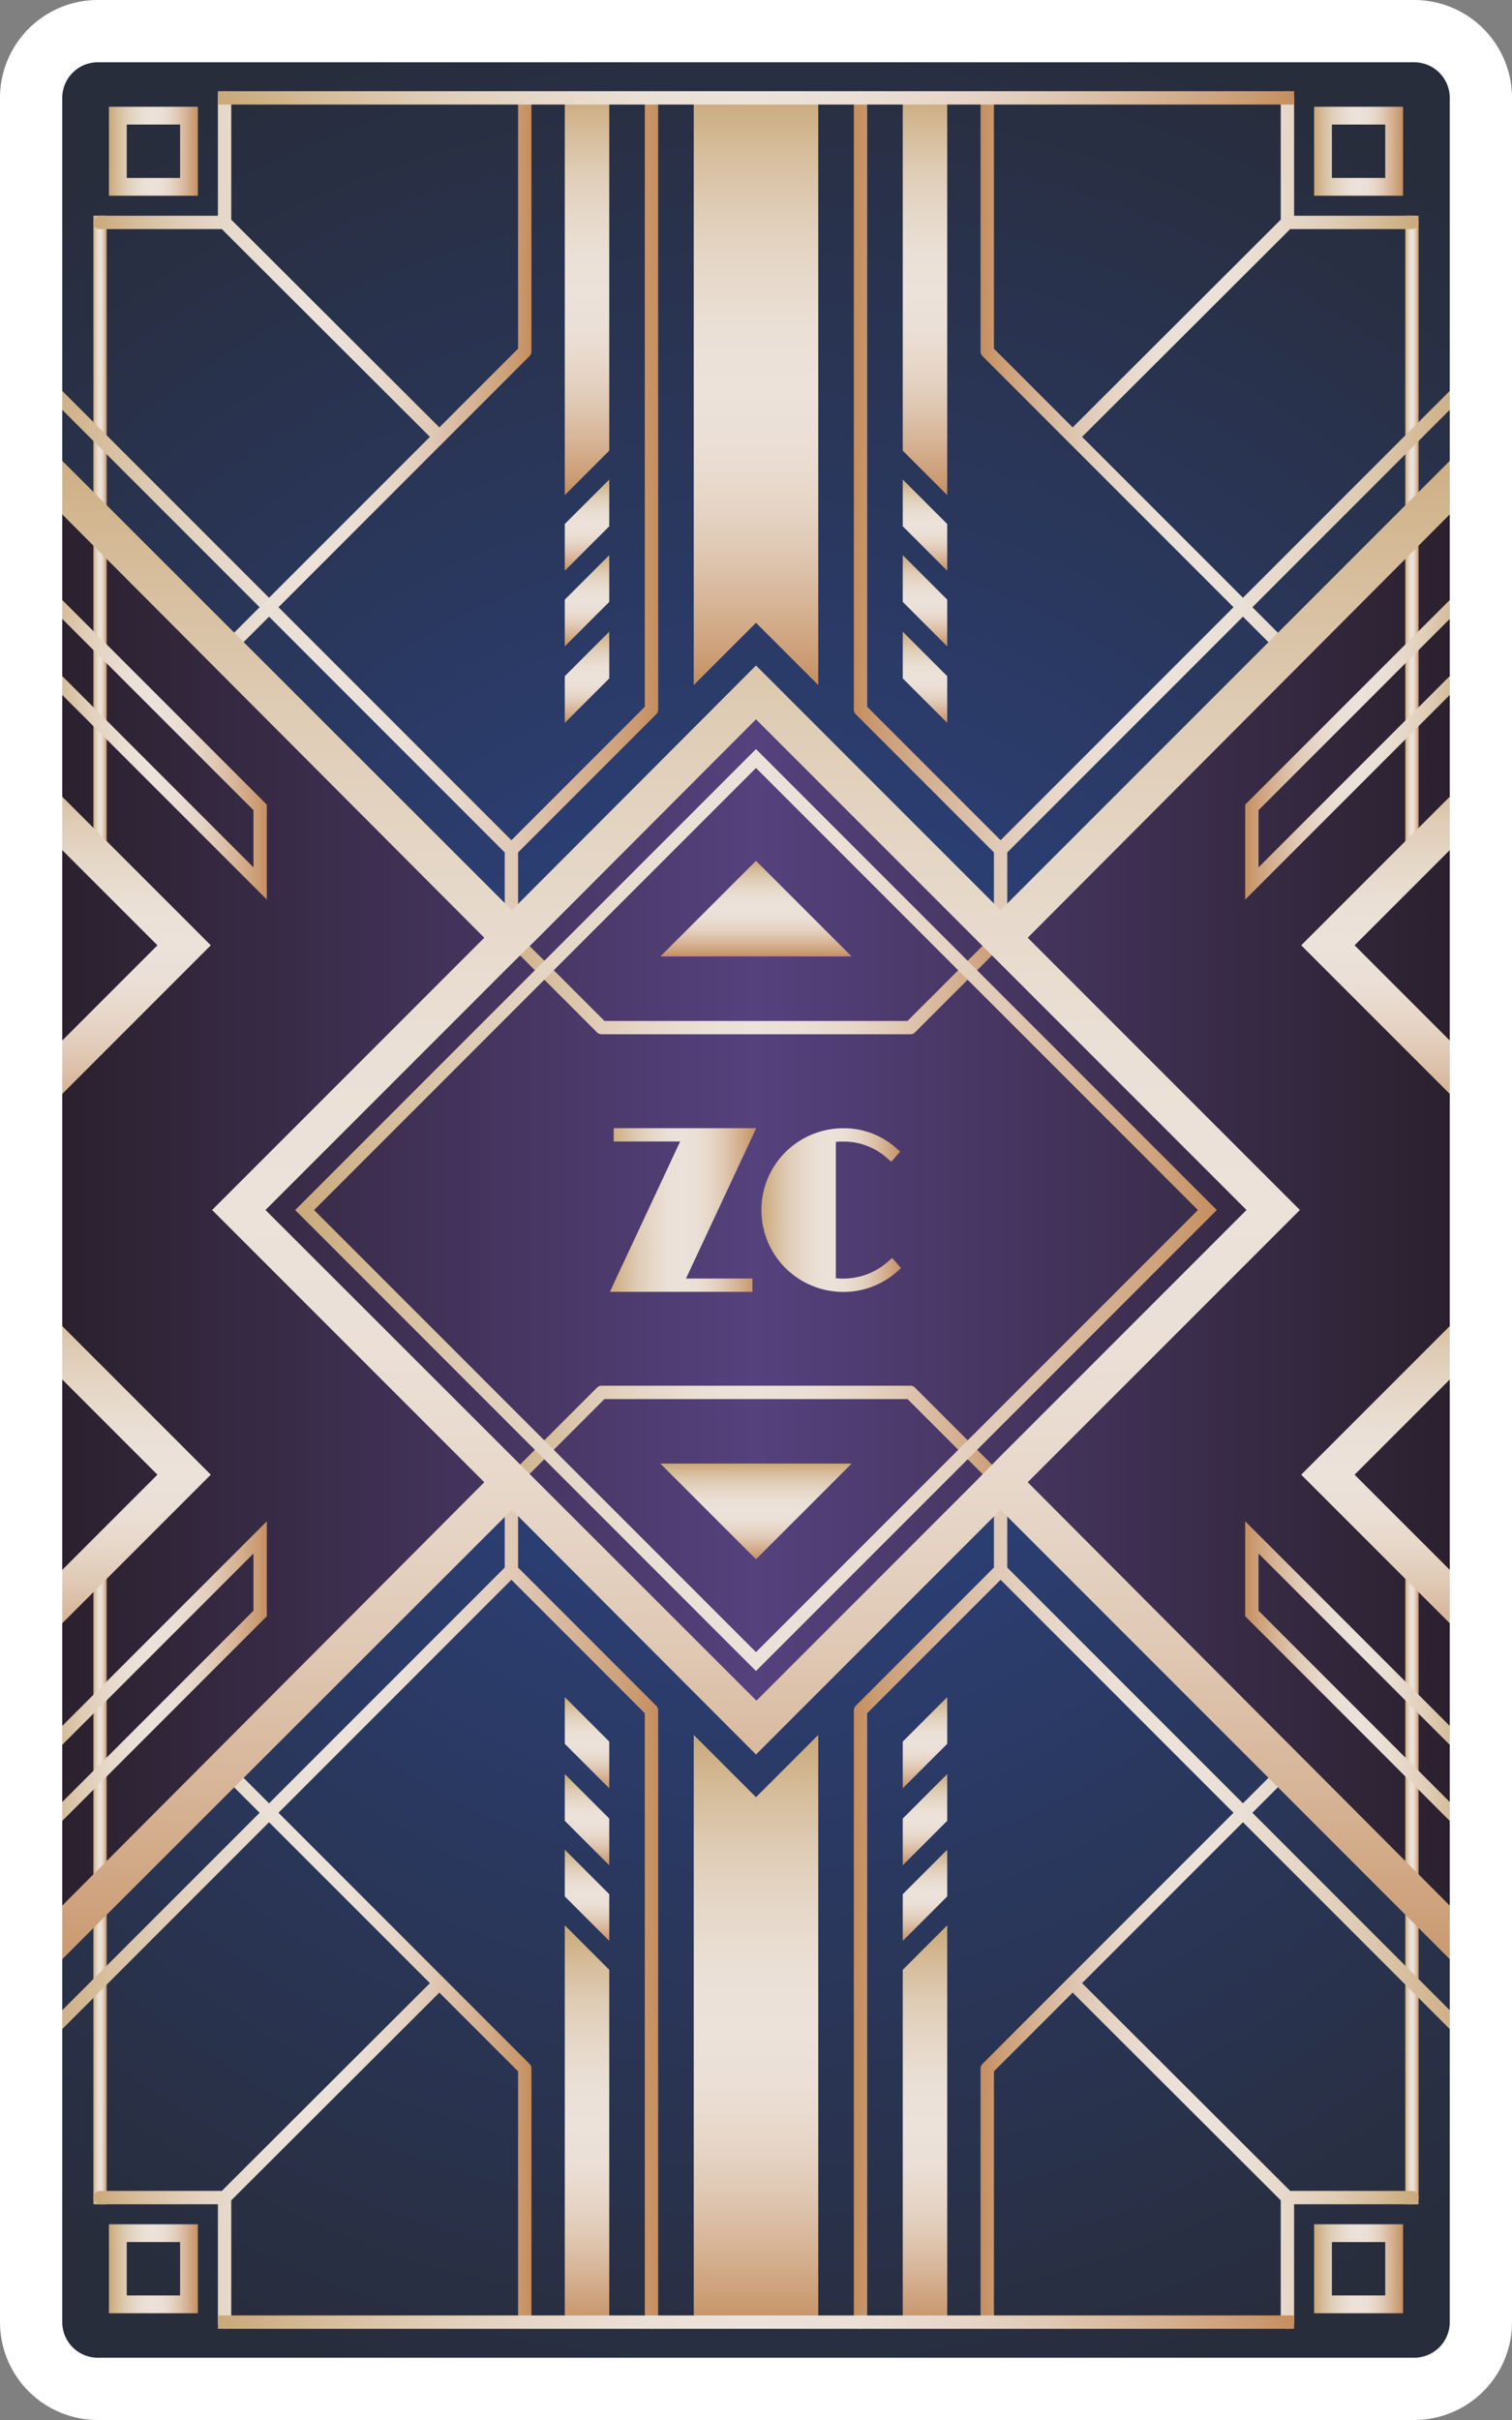 <svg xmlns="http://www.w3.org/2000/svg" xmlns:xlink="http://www.w3.org/1999/xlink" viewBox="0 0 340 544"><rect x="0" y="0" width="340" height="544" fill="#808080" stroke="none"/><defs><style>.a{fill:url(#a);}.b{fill:url(#b);}.ay,.az,.c,.d,.e,.f{stroke-linecap:square;}.ar,.as,.at,.au,.ay,.az,.c,.d,.e,.f,.k,.l{stroke-miterlimit:10;}.ar,.as,.at,.au,.av,.ay,.az,.c,.d,.e,.f,.g,.h,.i,.j,.k,.l,.m,.n,.o,.p{stroke-width:3px;}.c{fill:url(#c);stroke:url(#d);}.d{fill:url(#e);stroke:url(#f);}.e{fill:url(#g);stroke:url(#h);}.f{fill:url(#i);stroke:url(#j);}.g,.h,.i,.j,.k,.l,.m,.n,.o,.p{stroke-linecap:round;}.g,.h,.i,.j,.m,.n,.o,.p{stroke-linejoin:round;}.g{fill:url(#k);stroke:url(#l);}.h{fill:url(#m);stroke:url(#n);}.i{fill:url(#o);stroke:url(#p);}.j{fill:url(#q);stroke:url(#r);}.k{fill:url(#s);stroke:url(#t);}.l{fill:url(#u);stroke:url(#v);}.m{fill:url(#w);stroke:url(#x);}.n{fill:url(#y);stroke:url(#z);}.o{fill:url(#aa);stroke:url(#ab);}.p{fill:url(#ac);stroke:url(#ad);}.q{fill:url(#ae);}.r{fill:url(#af);}.s{fill:url(#ag);}.t{fill:url(#ah);}.u{fill:url(#ai);}.v{fill:url(#aj);}.w{fill:url(#ak);}.x{fill:url(#al);}.y{fill:url(#am);}.z{fill:url(#an);}.aa{fill:url(#ao);}.ab{fill:url(#ap);}.ac{fill:url(#aq);}.ad{fill:url(#ar);}.ae{fill:url(#as);}.af{fill:url(#at);}.ag{fill:url(#au);}.ah{fill:url(#av);}.ai{fill:url(#aw);}.aj{fill:url(#ax);}.ak{fill:url(#ay);}.al{fill:url(#az);}.am{fill:url(#ba);}.an{fill:url(#bb);}.ao{fill:url(#bc);}.ap{fill:url(#bd);}.aq{fill:url(#be);}.ar,.as,.at,.au,.av{fill:none;}.ar{stroke:url(#bf);}.as{stroke:url(#bg);}.at{stroke:url(#bh);}.au{stroke:url(#bi);}.av{stroke-miterlimit:10;stroke:url(#bj);}.aw{fill:url(#bk);}.ax{fill:url(#bl);}.ay{fill:url(#bm);stroke:url(#bn);}.az{fill:url(#bo);stroke:url(#bp);}.ba{fill:url(#bq);}.bb{fill:url(#br);}.bc{fill:#fff;}</style><radialGradient id="a" cx="170" cy="274" r="275.91" gradientTransform="matrix(1, 0, 0, -1, 0, 546)" gradientUnits="userSpaceOnUse"><stop offset="0" stop-color="#2d468c"/><stop offset="1" stop-color="#282d3c"/></radialGradient><linearGradient id="b" x1="2.5" y1="274" x2="337.5" y2="274" gradientTransform="matrix(1, 0, 0, -1, 0, 546)" gradientUnits="userSpaceOnUse"><stop offset="0" stop-color="#281e28"/><stop offset="0.5" stop-color="#55417d"/><stop offset="1" stop-color="#281e28"/></linearGradient><linearGradient id="c" x1="317.5" y1="50" x2="317.5" y2="193" gradientUnits="userSpaceOnUse"><stop offset="0" stop-color="#caa97a"/><stop offset="0.09" stop-color="#d5bb98"/><stop offset="0.19" stop-color="#dfccb5"/><stop offset="0.3" stop-color="#e6d8c9"/><stop offset="0.4" stop-color="#ebe0d6"/><stop offset="0.5" stop-color="#ece2da"/><stop offset="0.59" stop-color="#ebdfd6"/><stop offset="0.68" stop-color="#e7d7c9"/><stop offset="0.77" stop-color="#e0c9b5"/><stop offset="0.86" stop-color="#d7b598"/><stop offset="0.96" stop-color="#cb9c73"/><stop offset="1" stop-color="#c58e5e"/></linearGradient><linearGradient id="d" x1="316" y1="121.5" x2="319" y2="121.5" xlink:href="#c"/><linearGradient id="e" x1="317.5" y1="351" x2="317.5" y2="494" xlink:href="#c"/><linearGradient id="f" x1="316" y1="422.5" x2="319" y2="422.5" xlink:href="#c"/><linearGradient id="g" x1="22.5" y1="50" x2="22.5" y2="193" xlink:href="#c"/><linearGradient id="h" x1="21" y1="121.5" x2="24" y2="121.5" xlink:href="#c"/><linearGradient id="i" x1="22.5" y1="351" x2="22.5" y2="494" xlink:href="#c"/><linearGradient id="j" x1="21" y1="422.5" x2="24" y2="422.5" xlink:href="#c"/><linearGradient id="k" x1="78.25" y1="337" x2="78.25" y2="522" xlink:href="#c"/><linearGradient id="l" x1="8.5" y1="429.5" x2="148" y2="429.5" xlink:href="#c"/><linearGradient id="m" x1="91.25" y1="337" x2="91.25" y2="522" gradientTransform="matrix(-1, 0, 0, 1, 353, 0)" xlink:href="#c"/><linearGradient id="n" x1="21.5" y1="429.5" x2="161" y2="429.5" gradientTransform="matrix(-1, 0, 0, 1, 353, 0)" xlink:href="#c"/><linearGradient id="o" x1="78.25" y1="857" x2="78.25" y2="1042" gradientTransform="matrix(1, 0, 0, -1, 0, 1064)" xlink:href="#c"/><linearGradient id="p" x1="8.5" y1="949.5" x2="148" y2="949.5" gradientTransform="matrix(1, 0, 0, -1, 0, 1064)" xlink:href="#c"/><linearGradient id="q" x1="91.25" y1="857" x2="91.25" y2="1042" gradientTransform="translate(353 1064) rotate(180)" xlink:href="#c"/><linearGradient id="r" x1="21.5" y1="949.5" x2="161" y2="949.5" gradientTransform="translate(353 1064) rotate(180)" xlink:href="#c"/><linearGradient id="s" x1="170" y1="207.7" x2="170" y2="231" xlink:href="#c"/><linearGradient id="t" x1="110.5" y1="219.35" x2="229.5" y2="219.35" xlink:href="#c"/><linearGradient id="u" x1="170" y1="313" x2="170" y2="336.3" xlink:href="#c"/><linearGradient id="v" x1="110.5" y1="324.65" x2="229.5" y2="324.65" xlink:href="#c"/><linearGradient id="w" x1="26.25" y1="919" x2="26.25" y2="1042" gradientTransform="translate(296 1064) rotate(180)" xlink:href="#c"/><linearGradient id="x" x1="-23" y1="980.5" x2="75.5" y2="980.5" gradientTransform="translate(296 1064) rotate(180)" xlink:href="#c"/><linearGradient id="y" x1="70.25" y1="399" x2="70.25" y2="522" xlink:href="#c"/><linearGradient id="z" x1="21" y1="460.5" x2="119.5" y2="460.5" xlink:href="#c"/><linearGradient id="aa" x1="26.25" y1="399" x2="26.25" y2="522" gradientTransform="matrix(-1, 0, 0, 1, 296, 0)" xlink:href="#c"/><linearGradient id="ab" x1="-23" y1="460.5" x2="75.5" y2="460.5" gradientTransform="matrix(-1, 0, 0, 1, 296, 0)" xlink:href="#c"/><linearGradient id="ac" x1="70.25" y1="919" x2="70.25" y2="1042" gradientTransform="matrix(1, 0, 0, -1, 0, 1064)" xlink:href="#c"/><linearGradient id="ad" x1="21" y1="980.5" x2="119.5" y2="980.5" gradientTransform="matrix(1, 0, 0, -1, 0, 1064)" xlink:href="#c"/><linearGradient id="ae" x1="24.95" y1="167.6" x2="24.95" y2="257.4" xlink:href="#c"/><linearGradient id="af" x1="24.95" y1="286.6" x2="24.95" y2="376.4" xlink:href="#c"/><linearGradient id="ag" x1="315.05" y1="286.6" x2="315.05" y2="376.4" xlink:href="#c"/><linearGradient id="ah" x1="315.05" y1="167.6" x2="315.05" y2="257.4" xlink:href="#c"/><linearGradient id="ai" x1="170" y1="92.1" x2="170" y2="451.9" xlink:href="#c"/><linearGradient id="aj" x1="170" y1="21" x2="170" y2="154" xlink:href="#c"/><linearGradient id="ak" x1="208" y1="21" x2="208" y2="111.3" xlink:href="#c"/><linearGradient id="al" x1="208" y1="107.8" x2="208" y2="128.3" xlink:href="#c"/><linearGradient id="am" x1="208" y1="142" x2="208" y2="162.5" xlink:href="#c"/><linearGradient id="an" x1="208" y1="124.8" x2="208" y2="145.3" xlink:href="#c"/><linearGradient id="ao" x1="132" y1="21" x2="132" y2="111.3" xlink:href="#c"/><linearGradient id="ap" x1="132" y1="107.8" x2="132" y2="128.3" xlink:href="#c"/><linearGradient id="aq" x1="132" y1="142" x2="132" y2="162.5" xlink:href="#c"/><linearGradient id="ar" x1="132" y1="124.8" x2="132" y2="145.3" xlink:href="#c"/><linearGradient id="as" x1="170" y1="390" x2="170" y2="523" xlink:href="#c"/><linearGradient id="at" x1="208" y1="432.8" x2="208" y2="523" xlink:href="#c"/><linearGradient id="au" x1="208" y1="415.8" x2="208" y2="436.3" xlink:href="#c"/><linearGradient id="av" x1="208" y1="381.5" x2="208" y2="402" xlink:href="#c"/><linearGradient id="aw" x1="208" y1="398.8" x2="208" y2="419.3" xlink:href="#c"/><linearGradient id="ax" x1="132" y1="432.8" x2="132" y2="523" xlink:href="#c"/><linearGradient id="ay" x1="132" y1="415.8" x2="132" y2="436.3" xlink:href="#c"/><linearGradient id="az" x1="132" y1="381.5" x2="132" y2="402" xlink:href="#c"/><linearGradient id="ba" x1="132" y1="398.8" x2="132" y2="419.3" xlink:href="#c"/><linearGradient id="bb" x1="295.5" y1="34" x2="315.5" y2="34" xlink:href="#c"/><linearGradient id="bc" x1="295.5" y1="510" x2="315.5" y2="510" xlink:href="#c"/><linearGradient id="bd" x1="24.5" y1="34" x2="44.5" y2="34" xlink:href="#c"/><linearGradient id="be" x1="24.5" y1="510" x2="44.5" y2="510" xlink:href="#c"/><linearGradient id="bf" x1="9" y1="166.05" x2="60" y2="166.05" xlink:href="#c"/><linearGradient id="bg" x1="-202" y1="166.05" x2="-151" y2="166.05" gradientTransform="matrix(-1, 0, 0, 1, 129, 0)" xlink:href="#c"/><linearGradient id="bh" x1="9" y1="159.05" x2="60" y2="159.05" gradientTransform="matrix(1, 0, 0, -1, 0, 537.2)" xlink:href="#c"/><linearGradient id="bi" x1="-202" y1="159.05" x2="-151" y2="159.05" gradientTransform="translate(129 537.2) rotate(180)" xlink:href="#c"/><linearGradient id="bj" x1="66.38" y1="272.01" x2="273.62" y2="272.01" gradientTransform="translate(242.13 -40.54) rotate(45)" xlink:href="#c"/><linearGradient id="bk" x1="170" y1="193.51" x2="170" y2="215" xlink:href="#c"/><linearGradient id="bl" x1="170" y1="329" x2="170" y2="350.51" xlink:href="#c"/><linearGradient id="bm" x1="170" y1="22" x2="170" y2="22" xlink:href="#c"/><linearGradient id="bn" x1="49" y1="22" x2="291" y2="22" xlink:href="#c"/><linearGradient id="bo" x1="170" y1="522" x2="170" y2="522" xlink:href="#c"/><linearGradient id="bp" x1="49" y1="522" x2="291" y2="522" xlink:href="#c"/><linearGradient id="bq" x1="171.2" y1="272" x2="202.62" y2="272" xlink:href="#c"/><linearGradient id="br" x1="137.14" y1="272" x2="170.06" y2="272" xlink:href="#c"/></defs><title>Card_back_Mid_res</title><path class="a" d="M317.5,542H22.5a20.06,20.06,0,0,1-20-20V22a20.06,20.06,0,0,1,20-20h295a20.06,20.06,0,0,1,20,20V522A20.06,20.06,0,0,1,317.5,542Z"/><polygon class="b" points="170 156 115.1 210.9 2.5 98.2 2.5 445.8 115.1 333.1 170 388 224.9 333.1 337.5 445.8 337.5 98.2 224.9 210.9 170 156"/><line class="c" x1="317.5" y1="50" x2="317.5" y2="193"/><line class="d" x1="317.5" y1="494" x2="317.5" y2="351"/><line class="e" x1="22.5" y1="50" x2="22.5" y2="193"/><line class="f" x1="22.5" y1="494" x2="22.5" y2="351"/><path class="g" d="M146.5,522V384.5m0,0L115,353m0-16v16m0,0L10,458"/><path class="h" d="M193.5,522V384.5m0,0L225,353m0-16v16m0,0L330,458"/><path class="i" d="M146.5,22V159.5m0,0L115,191m0,16V191m0,0L10,86"/><path class="j" d="M193.5,22V159.5m0,0L225,191m0,16V191m0,0L330,86"/><path class="k" d="M135.3,231h69.4M112,207.7,135.3,231M228,207.7,204.7,231"/><path class="l" d="M204.7,313H135.3m0,0L112,336.3M204.7,313,228,336.3"/><path class="m" d="M317.5,50h-28m0-28V50M241.2,98.2,289.5,50M222,22V79m66,66L222,79"/><path class="n" d="M22.5,494h28m0,28V494m48.3-48.2L50.5,494M118,522V465M52,399l66,66"/><path class="o" d="M317.5,494h-28m0,28V494m-48.3-48.2L289.5,494M222,522V465m66-66-66,66"/><path class="p" d="M22.5,50h28m0-28V50M98.8,98.2,50.5,50M118,22V79M52,145l66-66"/><polygon class="q" points="47.4 212.5 2.5 257.4 2.5 245.4 35.4 212.5 2.5 179.6 2.5 167.6 47.4 212.5"/><polygon class="r" points="47.4 331.5 2.5 376.4 2.5 364.4 35.4 331.5 2.5 298.6 2.5 286.6 47.4 331.5"/><polygon class="s" points="337.5 298.6 304.6 331.5 337.5 364.4 337.5 376.4 292.6 331.5 337.5 286.6 337.5 298.6"/><polygon class="t" points="337.5 179.6 304.6 212.5 337.5 245.4 337.5 257.4 292.6 212.5 337.5 167.6 337.5 179.6"/><path class="u" d="M337.5,92.1,225,204.6l-55-55-54.9,55L2.5,92.1v12L108.9,210.8,47.7,272l61.2,61.2L2.5,439.9v12L115.1,339.4l54.9,55,55-55L337.5,451.9v-12L231.1,333.2,292.3,272l-61.2-61.2L337.5,104.1ZM280.3,272l-55.2,55.2-6.1,6.2-48.9,48.9L59.7,272l55.2-55.2,6.2-6.1,48.9-49Z"/><polygon class="v" points="184 21 184 154 170 140 156 154 156 21 184 21"/><polygon class="w" points="213 21 213 111.3 203 101.3 203 21 213 21"/><polygon class="x" points="213 117.8 213 128.3 203 118.3 203 107.8 213 117.8"/><polygon class="y" points="213 152 213 162.5 203 152.5 203 142 213 152"/><polygon class="z" points="213 134.8 213 145.3 203 135.3 203 124.8 213 134.8"/><polygon class="aa" points="127 21 127 111.3 137 101.3 137 21 127 21"/><polygon class="ab" points="127 117.8 127 128.3 137 118.3 137 107.8 127 117.8"/><polygon class="ac" points="127 152 127 162.5 137 152.5 137 142 127 152"/><polygon class="ad" points="127 134.8 127 145.3 137 135.3 137 124.8 127 134.8"/><polygon class="ae" points="184 523 184 390 170 404 156 390 156 523 184 523"/><polygon class="af" points="213 523 213 432.8 203 442.8 203 523 213 523"/><polygon class="ag" points="213 426.3 213 415.8 203 425.8 203 436.3 213 426.3"/><polygon class="ah" points="213 392 213 381.5 203 391.5 203 402 213 392"/><polygon class="ai" points="213 409.3 213 398.8 203 408.8 203 419.3 213 409.3"/><polygon class="aj" points="127 523 127 432.8 137 442.8 137 523 127 523"/><polygon class="ak" points="127 426.3 127 415.8 137 425.8 137 436.3 127 426.3"/><polygon class="al" points="127 392 127 381.5 137 391.5 137 402 127 392"/><polygon class="am" points="127 409.3 127 398.8 137 408.8 137 419.3 127 409.3"/><path class="an" d="M311.5,28V40h-12V28h12m4-4h-20V44h20V24Z"/><path class="ao" d="M311.5,504v12h-12V504h12m4-4h-20v20h20V500Z"/><path class="ap" d="M40.5,28V40h-12V28h12m4-4h-20V44h20V24Z"/><path class="aq" d="M40.5,504v12h-12V504h12m4-4h-20v20h20V500Z"/><polygon class="ar" points="10.5 150.6 10.5 133.5 58.5 181.5 58.5 198.6 10.5 150.6"/><polygon class="as" points="329.5 150.6 329.5 133.5 281.5 181.5 281.5 198.6 329.5 150.6"/><polygon class="at" points="10.5 393.6 10.5 410.7 58.5 362.7 58.5 345.6 10.5 393.6"/><polygon class="au" points="329.5 393.6 329.5 410.7 281.5 362.7 281.5 345.6 329.5 393.6"/><rect class="av" x="98.23" y="200.24" width="143.54" height="143.54" transform="translate(-142.55 199.88) rotate(-45)"/><polygon class="aw" points="191.49 215 148.51 215 170 193.51 191.49 215"/><polygon class="ax" points="191.51 329 170 350.51 148.49 329 191.51 329"/><line class="ay" x1="50.5" y1="22" x2="289.5" y2="22"/><line class="az" x1="50.5" y1="522" x2="289.5" y2="522"/><path class="ba" d="M202.62,285.06l-1.14,1a18.2,18.2,0,0,1-11.88,4.36,14.17,14.17,0,0,1-1.6-.08,18.39,18.39,0,0,1,0-36.64,14.17,14.17,0,0,1,1.6-.08,17.63,17.63,0,0,1,11.68,4.26l1.14,1-2,2.28-1.14-1a14.61,14.61,0,0,0-9.72-3.54c-.54,0-1.07,0-1.6.08v30.64c.53.05,1.06.08,1.6.08a15.15,15.15,0,0,0,9.92-3.64l1.14-1Z"/><polygon class="bb" points="168.66 256.6 154.26 287.4 169.2 287.4 169.2 290.4 137.14 290.4 138 288.56 138.54 287.4 152.94 256.6 138 256.6 138 253.6 170.06 253.6 169.2 255.44 168.66 256.6"/><path class="bc" d="M318,0H22A22,22,0,0,0,0,22V522a22,22,0,0,0,22,22H318a22,22,0,0,0,22-22V22A22,22,0,0,0,318,0Zm8,522a8,8,0,0,1-8,8H22a8,8,0,0,1-8-8V22a8,8,0,0,1,8-8H318a8,8,0,0,1,8,8Z"/></svg>